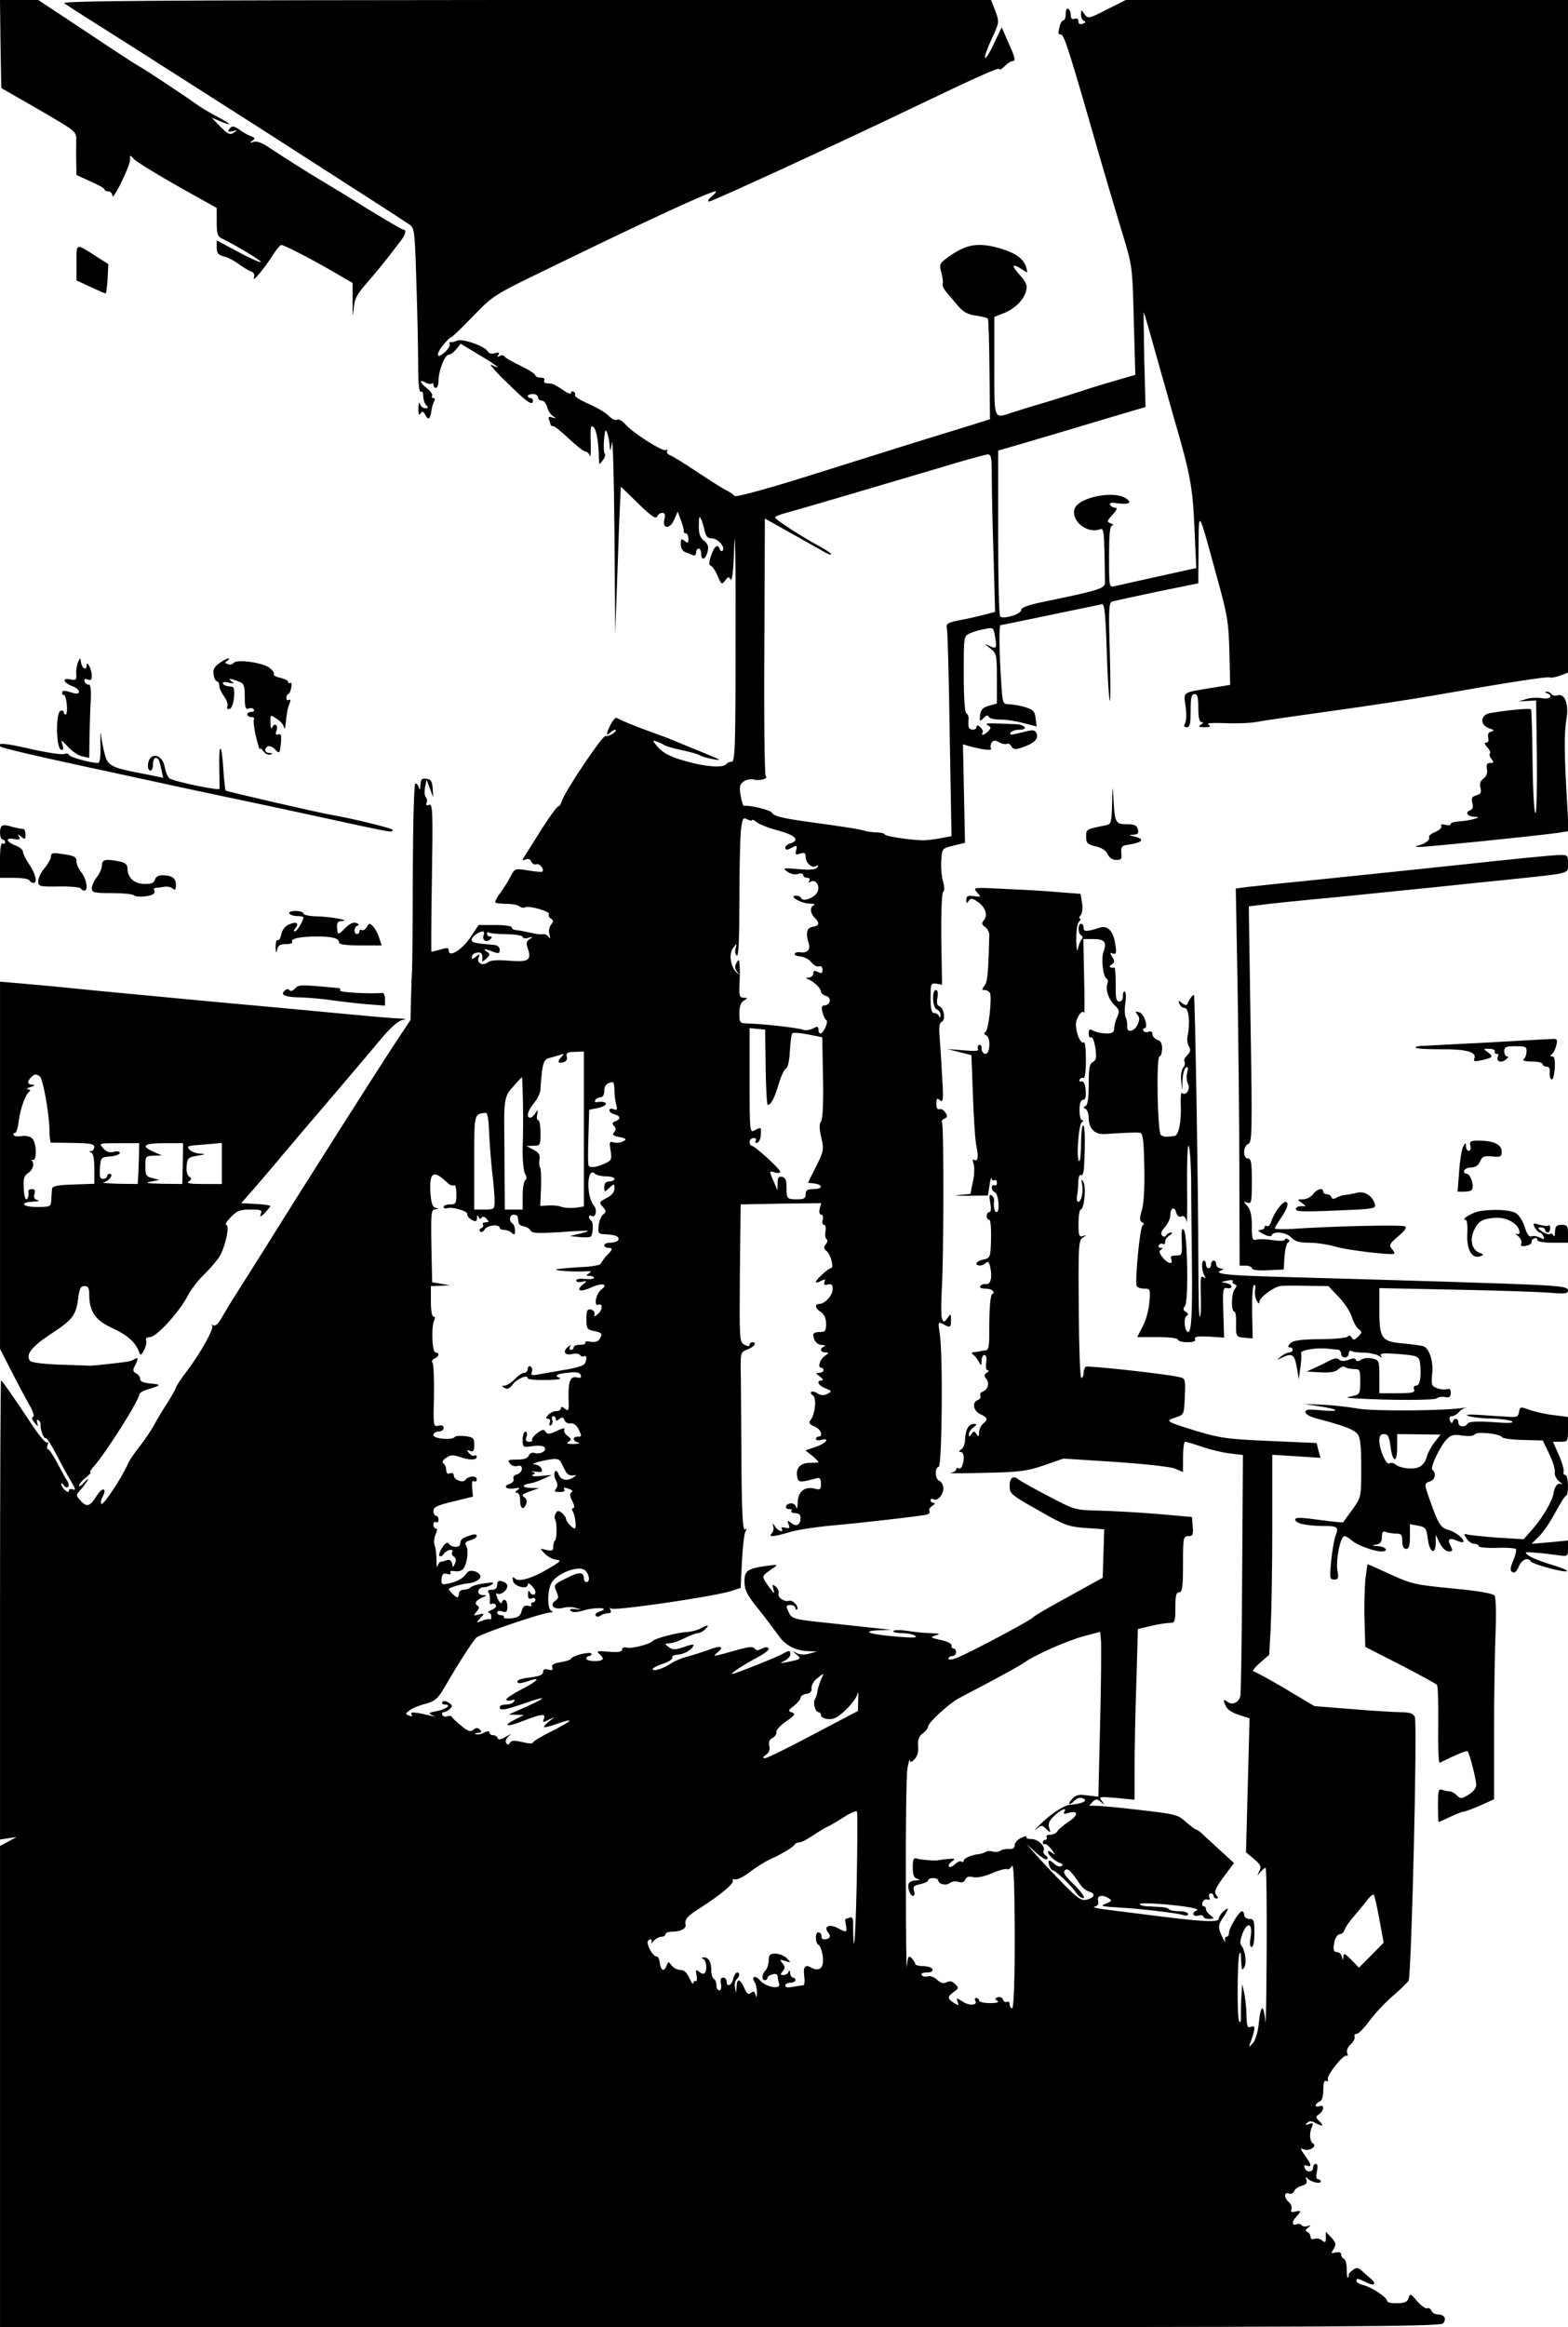 <?xml version="1.0" standalone="no"?>
<!DOCTYPE svg PUBLIC "-//W3C//DTD SVG 20010904//EN"
 "http://www.w3.org/TR/2001/REC-SVG-20010904/DTD/svg10.dtd">
<svg version="1.0" xmlns="http://www.w3.org/2000/svg"
 width="615pt" height="912pt" viewBox="0 0 615 912"
 preserveAspectRatio="xMidYMid meet">
<g transform="translate(0,912) scale(0.1,-0.1)"
fill="#000000" stroke="none">
<path d="M2 8948 l3 -173 148 -85 c146 -85 147 -85 146 -120 0 -19 -1 -58 0
-86 l1 -50 55 -25 c30 -13 55 -27 55 -31 0 -5 7 -8 15 -8 8 0 15 -8 16 -17 0
-24 69 115 69 141 0 20 0 20 18 0 11 -10 87 -57 170 -104 l152 -85 0 -55 c0
-47 3 -57 23 -66 63 -31 157 -89 150 -91 -5 -2 -46 17 -91 41 l-82 44 0 -28
c0 -22 6 -29 28 -35 15 -3 41 -17 57 -29 17 -12 38 -26 49 -29 12 -5 16 -13
12 -25 -8 -22 37 31 72 85 15 24 31 43 35 43 11 0 107 -49 201 -103 l79 -46 0
-78 c0 -51 1 -60 4 -27 3 44 11 58 56 110 29 33 63 75 77 93 14 18 35 46 47
61 23 28 30 50 15 50 -5 0 -71 39 -148 86 -76 48 -154 95 -173 106 -36 21
-149 92 -212 134 -22 15 -43 22 -55 18 -15 -5 -16 -4 -4 5 12 8 11 11 -5 17
-11 4 -32 15 -46 26 -23 15 -28 16 -38 4 -10 -12 -8 -14 11 -10 21 5 21 4 5
-6 -15 -10 -24 -6 -53 24 l-34 35 35 -15 c52 -21 42 -10 -17 21 -29 15 -64 36
-78 47 -33 24 -213 144 -226 149 -5 2 -96 61 -202 132 l-192 127 -75 0 -75 0
2 -172z"/>
<path d="M252 9107 c9 -7 134 -86 278 -177 143 -91 372 -237 508 -324 136 -88
315 -202 397 -255 83 -53 159 -103 171 -111 20 -14 21 -27 27 -225 4 -115 7
-261 7 -323 0 -73 4 -111 10 -107 6 3 10 -4 10 -17 0 -13 5 -29 12 -36 9 -9 8
-12 -4 -12 -9 0 -19 8 -21 18 -3 9 -5 1 -6 -18 0 -23 2 -30 8 -21 7 11 11 10
19 -5 12 -22 19 -18 24 16 2 14 7 31 11 38 5 7 3 12 -3 12 -6 0 -9 4 -5 9 3 5
-6 18 -20 29 -29 23 -33 37 -6 23 10 -6 21 -7 25 -4 3 3 6 1 6 -5 0 -7 5 -12
10 -12 6 0 10 14 10 30 0 38 25 100 40 100 7 0 20 10 29 21 l18 22 71 -43 c69
-41 97 -63 50 -40 -13 7 14 -25 60 -69 78 -77 102 -94 102 -71 0 6 -4 10 -10
10 -5 0 -10 4 -10 8 0 4 9 8 20 8 11 0 20 -6 20 -13 0 -7 7 -13 15 -13 8 0 17
-11 21 -25 3 -14 14 -30 23 -36 14 -9 14 -10 -3 -5 -14 5 -17 2 -12 -10 3 -8
6 -18 6 -20 0 -2 4 -4 10 -4 5 0 33 -22 62 -50 29 -27 58 -50 65 -50 6 0 14
-8 17 -17 2 -10 4 14 3 54 -2 60 0 70 11 59 12 -12 20 -59 21 -125 1 -24 1
-24 15 -5 8 10 12 22 8 26 -4 4 -5 29 -3 55 3 36 6 43 12 28 4 -11 9 -33 10
-50 2 -27 3 -26 9 10 4 22 8 -138 10 -355 l3 -395 8 225 c4 124 9 254 11 289
l3 64 68 -66 c49 -48 69 -62 74 -52 3 8 12 15 20 15 11 0 13 -7 9 -24 -10 -39
21 -42 38 -3 l14 32 13 -35 c7 -19 12 -38 11 -42 -1 -5 2 -8 8 -8 5 0 10 -10
10 -21 0 -18 -2 -19 -15 -9 -13 11 -15 9 -15 -13 0 -14 7 -27 18 -31 9 -3 23
-9 30 -12 7 -3 12 1 12 10 0 9 5 16 10 16 6 0 10 -9 10 -20 0 -29 17 -24 25 7
5 21 2 32 -14 44 -16 13 -21 28 -20 61 0 33 2 38 9 23 5 -11 11 -32 14 -47 5
-21 12 -28 29 -28 23 0 54 -37 41 -48 -4 -4 -9 -1 -11 6 -8 22 -21 13 -34 -25
-9 -28 -9 -38 0 -41 6 -2 18 -20 26 -40 14 -33 16 -34 29 -17 11 15 14 16 22
4 6 -9 11 41 14 136 3 83 6 -75 5 -350 0 -438 -2 -500 -15 -500 -8 0 -18 -4
-22 -10 -11 -15 -84 -10 -158 12 -66 18 -94 34 -119 66 -12 16 -12 17 5 11 10
-4 24 -10 29 -14 6 -4 37 -13 70 -20 33 -7 65 -16 70 -20 11 -8 81 -23 74 -16
-2 2 -40 18 -84 36 -44 18 -89 36 -100 41 -11 5 -47 18 -80 30 -54 19 -118 45
-137 56 -4 2 -14 -10 -23 -26 -18 -36 -19 -49 -3 -33 7 7 16 12 22 12 5 0 1
-6 -9 -14 -11 -8 -24 -12 -30 -10 -11 4 -164 -223 -172 -257 -3 -10 -9 -19
-13 -19 -5 0 -32 -37 -61 -82 -29 -46 -59 -94 -68 -108 -15 -22 -15 -24 1 -18
10 4 19 1 22 -9 4 -8 13 -13 20 -10 12 5 32 -20 23 -29 -2 -2 -27 0 -56 5 -51
8 -52 8 -68 -23 -8 -17 -27 -46 -40 -64 -14 -18 -23 -36 -20 -39 3 -3 23 -5
44 -5 21 0 43 -4 50 -10 7 -5 17 -7 22 -4 14 9 101 -16 94 -27 -3 -5 0 -13 8
-17 10 -7 10 -11 0 -24 -7 -9 -10 -25 -6 -38 4 -16 3 -19 -3 -10 -5 8 -15 12
-23 11 -8 -2 -30 1 -49 6 -19 4 -44 9 -55 10 -11 1 -19 6 -18 11 1 5 -28 9
-64 9 l-66 0 -33 -50 c-34 -49 -84 -79 -84 -50 0 11 -7 12 -32 4 -18 -5 -34
-9 -36 -9 -1 0 -1 131 2 291 4 260 3 290 -11 285 -10 -4 -13 -2 -10 8 3 7 2
17 -3 22 -5 5 -6 22 -3 39 l6 30 13 -35 13 -35 -2 35 c-2 28 -7 36 -24 38 -19
3 -23 -2 -24 -25 -1 -17 -3 -21 -6 -10 -2 9 -9 17 -14 17 -5 0 -9 -143 -10
-352 0 -194 -2 -364 -3 -378 -1 -14 -3 -64 -4 -111 l-2 -86 -59 -89 c-82 -125
-353 -551 -522 -822 -35 -56 -81 -128 -101 -160 -20 -31 -46 -74 -58 -95 -13
-24 -25 -35 -33 -31 -7 4 -9 4 -5 -1 9 -9 -43 -104 -99 -178 -24 -31 -43 -61
-43 -65 0 -4 -15 -30 -32 -57 -18 -28 -42 -67 -53 -88 -11 -21 -37 -59 -57
-85 -21 -26 -43 -58 -48 -72 -22 -50 -94 -159 -102 -154 -4 3 -3 14 3 25 20
38 2 44 -22 7 -27 -43 -39 -46 -64 -18 -18 20 -18 21 2 43 11 12 23 29 27 37
4 8 -2 4 -13 -9 -12 -13 -21 -19 -21 -13 0 6 12 20 26 31 15 12 23 21 19 21
-5 0 1 10 12 22 50 57 179 261 179 283 0 6 14 14 30 19 56 17 59 20 17 24 -29
2 -43 8 -43 17 0 8 -7 18 -16 23 -13 7 -14 13 -5 30 14 27 14 35 -1 26 -7 -5
-19 -9 -28 -10 -29 -5 -135 -16 -145 -16 -5 0 -58 2 -117 4 -63 2 -112 8 -119
14 -21 22 3 55 74 102 92 60 104 76 113 140 5 42 10 52 25 52 15 0 19 -7 19
-36 0 -63 25 -99 89 -128 58 -26 92 -56 105 -91 7 -19 8 -19 21 4 7 14 11 31
8 38 -3 8 3 13 15 13 25 0 115 98 147 160 13 25 42 63 65 85 23 22 50 54 61
71 23 38 41 124 26 124 -6 0 2 14 18 30 24 25 36 30 77 30 41 0 47 -2 41 -17
-5 -14 -1 -13 16 4 11 12 21 24 21 27 0 3 -26 6 -57 8 l-57 3 45 51 c24 28 76
88 114 134 39 46 126 149 195 229 69 81 154 181 189 223 43 52 73 78 90 81 18
3 13 4 -14 6 -22 0 -109 8 -195 16 -85 8 -328 31 -540 50 -212 20 -448 42
-525 50 -77 8 -177 17 -223 21 l-82 7 0 -719 0 -720 43 -84 c24 -47 55 -106
70 -132 16 -27 23 -48 17 -50 -7 -2 -5 -11 5 -23 15 -17 16 -18 11 -2 -3 11
-2 16 4 12 6 -4 10 -12 9 -18 -2 -19 13 -57 20 -53 4 3 22 -26 41 -62 19 -37
45 -85 58 -106 18 -30 20 -37 8 -33 -9 4 -16 1 -16 -5 0 -7 -5 -6 -15 2 -8 7
-15 18 -15 24 0 6 4 4 10 -4 5 -8 12 -11 17 -7 4 4 2 16 -4 25 -7 9 -24 41
-39 70 -15 28 -31 52 -35 52 -5 0 -6 8 -2 18 3 9 2 14 -2 9 -5 -4 -29 24 -54
61 -79 119 -123 182 -127 182 -2 0 -4 -405 -4 -900 l0 -899 32 5 33 5 -33 -18
-32 -17 0 -943 0 -943 2824 0 c2439 0 2826 2 2836 15 15 18 5 35 -21 35 -11 0
-22 7 -25 15 -4 8 -11 12 -16 9 -5 -3 -23 9 -39 27 -26 31 -29 32 -34 14 -5
-16 -15 -21 -46 -21 -22 -1 -39 3 -39 10 -1 14 -62 54 -96 62 -13 3 -24 10
-24 15 0 12 6 11 40 -6 32 -16 41 -5 14 17 -8 7 -23 20 -33 29 -15 13 -21 14
-35 3 -10 -7 -17 -15 -16 -19 1 -4 -1 -9 -3 -11 -3 -3 -5 12 -5 33 0 20 -5 39
-11 41 -6 2 -11 10 -11 17 0 8 -7 11 -21 8 -19 -5 -20 -4 -8 14 10 17 9 24 -9
44 l-22 23 0 -23 c0 -20 -2 -21 -15 -11 -8 7 -22 10 -30 6 -9 -3 -15 0 -15 8
0 8 -6 17 -12 19 -10 4 -9 8 2 17 13 10 13 11 -2 6 -10 -3 -20 -1 -23 4 -3 5
-12 7 -20 3 -19 -7 -19 11 0 31 20 20 19 25 -5 19 -15 -4 -19 -1 -15 9 3 8 -1
21 -10 28 -19 16 -20 41 0 34 8 -4 17 1 21 9 3 8 16 18 29 21 17 4 23 11 19
24 -4 10 -3 13 3 6 11 -14 53 -25 53 -13 0 5 -5 9 -11 9 -7 0 -8 11 -4 30 4
19 3 30 -4 30 -6 0 -11 -7 -11 -15 0 -19 -26 -20 -33 -1 -4 10 -1 13 9 9 20
-7 18 4 -8 40 -19 27 -20 30 -4 24 22 -9 53 12 36 23 -13 8 -16 38 -5 64 7 16
5 18 -11 12 -14 -5 -16 -4 -8 4 9 9 17 9 32 1 30 -16 36 -14 17 6 -16 15 -16
18 -1 28 20 15 21 39 1 31 -8 -3 -15 -1 -15 3 0 5 7 11 15 15 10 3 15 19 15
46 0 27 4 39 11 35 6 -4 9 -1 7 7 -4 17 62 99 74 92 4 -3 5 2 2 11 -4 9 2 23
13 33 11 9 18 23 16 30 -3 6 1 12 9 12 7 0 30 24 51 53 21 28 62 72 92 97 29
25 56 51 60 59 11 27 35 1013 24 1033 -7 13 -21 18 -52 18 -23 0 -109 5 -192
12 l-150 12 -114 68 c-63 37 -119 68 -125 68 -6 1 5 15 25 33 l37 32 6 110 c3
61 6 237 6 392 l0 282 95 -6 94 -6 -8 29 -7 29 -184 8 c-164 7 -193 11 -284
38 -126 39 -127 40 -86 54 34 11 34 11 37 82 3 71 2 72 -25 77 -59 13 -355 45
-363 40 -5 -3 -9 -14 -9 -25 0 -10 -4 -19 -9 -19 -5 0 -9 121 -10 269 -2 250
-1 270 16 281 16 10 16 11 0 6 -15 -5 -17 2 -17 49 0 30 4 55 9 55 13 0 22 90
10 108 -8 14 -9 12 -5 -8 6 -30 -3 -70 -15 -70 -5 0 -7 10 -5 23 3 12 5 37 5
55 1 19 5 31 11 27 6 -4 11 11 12 37 5 102 3 158 -4 158 -4 0 -8 -31 -8 -70 0
-38 -3 -70 -7 -70 -13 0 -3 144 10 152 7 5 8 8 1 8 -6 0 -10 18 -10 40 0 27 5
40 14 40 9 0 12 11 10 38 -2 24 -8 36 -16 34 -8 -1 -11 2 -7 8 3 6 10 8 15 5
5 -3 9 29 9 70 0 46 -3 73 -9 70 -12 -7 -30 36 -30 71 0 26 26 62 32 44 2 -6
2 57 0 140 l-3 150 39 0 c44 0 54 -12 40 -50 -10 -26 -2 -97 12 -105 5 -3 7
-12 3 -20 -8 -23 5 -62 29 -85 18 -17 20 -23 10 -45 -7 -14 -12 -35 -12 -45 0
-16 -7 -20 -31 -20 -17 0 -39 5 -50 10 -16 9 -19 7 -19 -10 0 -12 4 -19 9 -15
6 3 13 -16 17 -41 5 -38 4 -48 -10 -56 -13 -7 -16 -25 -16 -88 0 -53 -4 -80
-12 -84 -10 -5 -10 -7 0 -12 6 -3 12 -18 12 -33 0 -45 24 -69 67 -65 60 4 117
7 133 5 12 -1 16 -24 18 -131 2 -82 -2 -146 -9 -171 -10 -33 -10 -42 0 -49 9
-5 9 -9 3 -11 -11 -4 -31 -216 -24 -238 2 -6 15 -11 29 -11 25 0 25 -2 21 -53
-2 -30 -14 -73 -26 -95 l-22 -42 80 0 c47 0 80 -4 80 -10 0 -5 16 -10 36 -10
25 0 35 4 31 13 -3 9 10 11 55 9 l59 -4 -3 100 c-3 90 -1 98 15 94 9 -2 17 0
17 6 0 6 -10 12 -22 14 -21 3 -21 4 4 9 15 4 25 3 23 -2 -3 -4 1 -9 7 -12 10
-3 10 -7 1 -19 -14 -16 -15 -88 -2 -88 5 0 8 -20 7 -45 -1 -53 0 -55 37 -58
l28 -2 -2 102 c-1 55 2 104 7 107 5 3 7 -5 5 -18 -3 -14 0 -32 6 -43 8 -14 10
-14 11 -3 0 15 56 57 81 60 8 2 53 2 102 1 l87 -1 39 -41 c22 -22 45 -57 52
-77 6 -20 18 -43 27 -50 15 -11 15 -14 -1 -30 -15 -14 -19 -15 -26 -3 -5 8
-11 9 -15 3 -3 -5 -51 -10 -108 -10 -78 -1 -105 -5 -117 -16 -10 -11 -11 -16
-3 -16 7 0 12 -4 12 -10 0 -5 -6 -10 -13 -10 -7 0 -22 -7 -33 -16 -18 -15 -18
-15 3 -5 40 20 50 14 59 -36 l8 -48 6 45 c4 25 5 50 3 56 -5 13 55 23 102 19
17 -2 36 -4 43 -4 6 -1 12 -8 12 -16 0 -8 7 -15 15 -15 8 0 15 7 15 16 0 8 4
13 9 10 5 -4 29 -7 53 -7 23 -1 49 -7 57 -13 11 -8 13 -8 7 1 -5 10 10 11 66
7 79 -6 85 -9 88 -39 5 -51 -1 -85 -15 -85 -9 0 -12 -6 -9 -15 5 -12 -6 -15
-65 -15 l-71 0 0 65 c0 62 -1 65 -27 71 -14 4 -34 2 -44 -4 -12 -8 -19 -8 -21
-1 -2 7 -12 7 -29 0 -18 -6 -30 -6 -37 1 -7 7 -19 6 -39 -5 -15 -8 -41 -21
-58 -28 l-30 -14 54 -3 c38 -2 58 1 70 12 10 9 21 13 25 9 4 -4 19 -7 34 -8
26 0 27 -2 27 -50 0 -47 -2 -50 -30 -56 -29 -6 -28 -7 10 -9 133 -8 310 -8
320 0 6 5 21 8 33 5 17 -3 22 1 22 17 0 14 -5 18 -15 14 -8 -3 -26 -1 -39 4
-21 8 -23 13 -19 54 6 51 -11 103 -36 111 -9 2 -43 7 -75 10 -87 7 -96 19 -96
127 l0 90 298 -6 c163 -3 330 -9 370 -12 60 -5 72 -4 72 9 0 12 -21 16 -112
21 -112 6 -547 19 -1015 32 -219 6 -269 12 -230 27 7 3 5 6 -5 6 -10 1 -18 8
-18 16 0 8 -4 15 -10 15 -5 0 -10 -7 -10 -15 0 -8 -4 -15 -10 -15 -5 0 -10 7
-10 15 0 8 -4 15 -8 15 -11 0 -9 -41 2 -59 6 -10 6 -12 -2 -7 -14 8 -14 6 -12
-89 1 -38 -1 -68 -4 -65 -4 5 -5 39 -6 215 0 265 -13 1041 -17 1045 -4 4 -19
-16 -26 -35 -2 -6 -11 -4 -21 4 -14 12 -16 12 -10 -3 3 -9 12 -16 20 -16 17 0
23 -60 11 -115 -2 -11 1 -27 6 -36 8 -13 6 -21 -6 -34 -10 -9 -15 -21 -11 -26
3 -6 1 -16 -6 -24 -6 -7 -10 -31 -7 -52 l4 -38 1 42 c1 23 7 45 13 49 9 5 10
-1 5 -20 -3 -14 -2 -35 4 -45 10 -20 -10 -48 -24 -34 -4 4 -6 -17 -5 -47 3
-65 -8 -119 -24 -122 -35 -4 -43 -4 -54 4 -13 11 -19 308 -5 308 5 0 9 13 10
30 0 20 -5 31 -19 35 -10 4 -19 13 -19 22 0 9 -6 13 -15 10 -8 -4 -17 -2 -20
3 -4 6 -2 10 3 10 18 0 0 58 -20 63 -16 5 -17 3 -7 -9 9 -11 9 -21 1 -39 -13
-29 -44 -34 -41 -7 1 9 -1 25 -6 35 -4 10 -5 35 -1 57 3 21 2 41 -2 44 -5 3
-8 -5 -8 -17 1 -13 -5 -22 -14 -22 -12 0 -15 14 -14 67 0 37 -2 67 -5 66 -19
-2 -24 4 -11 12 12 8 13 13 3 29 -11 17 -10 19 2 14 13 -4 15 2 9 38 -7 49
-29 73 -59 64 -54 -17 -65 -17 -65 -1 0 9 -4 16 -10 16 -13 0 -13 -37 0 -45 7
-4 8 -11 1 -18 -5 -7 -11 -23 -14 -37 -2 -14 -5 2 -6 36 0 35 4 65 11 72 7 7
8 12 4 12 -5 0 -4 6 2 13 7 7 9 29 6 49 l-6 35 -77 6 c-42 4 -137 10 -211 13
-134 7 -135 7 -118 -13 17 -19 17 -19 -12 -15 -24 3 -30 1 -30 -14 0 -15 2
-16 9 -5 8 12 13 12 34 -2 31 -20 43 -53 26 -73 -10 -12 -9 -17 5 -27 9 -7 17
-21 16 -32 -4 -154 -7 -184 -19 -198 -11 -15 -11 -17 2 -17 8 0 17 -6 20 -12
8 -23 -6 -143 -17 -151 -8 -6 -7 -10 2 -14 18 -7 16 -73 -3 -73 -8 0 -15 9
-15 21 0 11 -5 17 -10 14 -6 -4 -7 -11 -4 -17 4 -7 -14 -8 -57 -4 l-64 5 48
-12 47 -12 6 -160 c3 -88 9 -178 14 -199 9 -42 5 -60 -11 -51 -5 4 -5 -3 -1
-15 5 -12 4 -44 -2 -70 l-10 -49 -45 -4 c-25 -2 -10 -3 34 -3 l80 1 6 40 c3
22 7 34 8 27 0 -7 6 -10 11 -7 5 3 10 -1 10 -10 0 -9 -4 -13 -10 -10 -5 3 -10
0 -10 -9 0 -8 5 -16 12 -18 14 -5 21 -78 7 -78 -9 0 -13 21 -10 47 1 6 -4 15
-10 19 -9 5 -10 -3 -5 -30 4 -23 3 -36 -4 -36 -5 0 -10 -7 -10 -15 0 -8 4 -15
10 -15 5 0 8 -32 7 -75 -2 -72 -3 -75 -29 -81 -16 -3 -28 -10 -28 -15 0 -12
24 -11 37 2 7 7 12 4 16 -13 10 -42 3 -73 -15 -70 -9 1 -19 -2 -23 -8 -4 -6 4
-10 19 -10 14 0 28 -4 31 -10 3 -6 2 -10 -2 -10 -9 0 -14 -64 -13 -167 0 -36
-4 -53 -12 -55 -7 0 -17 -2 -23 -3 -5 -2 -17 -3 -25 -4 -10 -1 -11 -4 -4 -9 6
-4 16 -16 22 -27 11 -19 11 -19 12 3 0 12 5 22 11 22 7 0 10 -12 7 -30 -3 -17
0 -30 6 -30 6 0 5 -4 -3 -9 -12 -8 -12 -13 -3 -24 14 -17 7 -43 -14 -51 -9 -3
-12 -10 -9 -16 3 -6 -1 -13 -9 -16 -25 -9 -19 -43 9 -56 29 -13 31 -21 10 -38
-8 -7 -15 -22 -15 -34 0 -17 -2 -18 -10 -6 -9 13 -11 13 -20 0 -8 -12 -10 -12
-10 -1 0 8 8 20 18 27 15 12 15 13 1 14 -20 0 -33 -24 -34 -63 0 -15 -7 -32
-15 -37 -10 -7 -11 -10 -2 -10 13 0 16 -28 6 -54 -3 -9 -10 -13 -15 -10 -5 3
-9 1 -9 -5 0 -5 -10 -11 -22 -13 -13 -2 47 -2 132 0 136 3 165 6 233 29 l78
27 202 -13 c117 -8 216 -19 235 -26 l32 -14 0 60 c0 32 4 59 8 59 5 0 35 -9
67 -20 33 -11 82 -23 110 -26 l50 -6 -3 -462 c-1 -253 -5 -471 -7 -482 -6 -27
-33 -38 -51 -23 -17 14 -18 5 -4 -21 6 -11 29 -25 51 -31 l40 -13 -7 -262 -7
-263 31 -26 c27 -23 30 -30 21 -48 -9 -20 -9 -20 4 -4 8 9 17 17 21 17 3 0 5
-147 4 -327 -1 -181 -3 -304 -5 -275 -2 28 -8 52 -12 52 -5 0 -11 -27 -14 -61
-4 -36 -14 -67 -24 -77 -16 -16 -16 -16 -9 3 5 11 11 31 14 44 4 19 2 23 -12
18 -13 -5 -16 1 -17 41 0 26 -4 65 -8 87 l-9 40 -3 -50 c-2 -27 -2 -63 -2 -79
1 -19 -2 -25 -7 -16 -9 14 -7 256 2 265 3 4 6 0 5 -7 0 -7 1 -24 2 -38 1 -20
3 -22 11 -10 11 16 4 68 -12 87 -6 7 -3 24 6 48 20 47 40 37 31 -16 -4 -25 -3
-39 4 -39 7 0 11 22 11 55 0 48 -2 55 -20 55 -11 0 -20 7 -20 15 0 8 -4 15 -9
15 -11 0 -51 -66 -51 -86 0 -8 -4 -14 -10 -14 -5 0 -7 -8 -5 -17 3 -10 -1 -4
-9 12 -20 40 -20 52 5 86 11 16 17 29 14 29 -10 0 -35 -28 -35 -39 0 -17 -70
-12 -310 19 -41 5 -102 13 -135 17 -33 4 -52 9 -42 11 13 3 17 10 14 23 -6 21
17 26 43 9 12 -7 10 -11 -10 -19 -28 -11 -24 -12 60 -17 79 -5 215 -21 238
-28 13 -5 22 -3 22 3 0 6 -15 11 -33 11 -19 0 -37 3 -41 7 -8 8 -14 9 -78 12
-21 0 -38 5 -38 9 0 4 39 4 88 0 98 -8 153 -19 135 -25 -21 -8 -14 -26 7 -20
11 3 20 1 20 -4 0 -5 10 -9 23 -9 20 1 21 2 5 14 -10 7 -18 18 -18 25 0 6 -4
11 -10 11 -5 0 -7 7 -3 16 3 8 12 13 19 10 8 -3 11 0 7 10 -3 7 0 14 6 14 6 0
11 -4 11 -10 0 -5 5 -10 11 -10 8 0 8 4 -1 14 -9 12 -4 25 29 70 l41 55 -47
43 c-26 24 -58 53 -71 65 -12 13 -26 23 -30 23 -4 0 -22 14 -41 30 -31 29 -40
31 -199 49 -92 11 -171 17 -177 14 -5 -3 -2 2 7 12 15 16 19 17 35 4 16 -13
17 -12 4 4 -13 16 -10 17 58 11 l71 -7 0 125 c0 69 3 219 7 334 l6 210 51 12
c29 7 62 12 74 12 20 0 22 5 22 60 0 47 3 60 15 60 12 0 15 19 15 110 0 104 1
110 21 110 17 0 20 5 17 38 l-3 37 -135 12 c-74 6 -178 12 -230 13 -94 2 -96
3 -200 58 -58 30 -109 59 -114 63 -21 19 -36 9 -36 -24 0 -31 5 -35 113 -96
103 -59 118 -64 185 -69 l73 -5 -3 -95 -3 -95 -134 -74 c-74 -40 -137 -77
-140 -82 -7 -10 -236 -132 -293 -156 -22 -9 -38 -11 -38 -5 0 5 7 10 15 10 8
0 15 7 15 15 0 8 -5 15 -10 15 -6 0 -9 5 -8 12 2 6 -17 16 -42 21 -41 9 -43
11 -20 18 20 6 17 7 -20 9 -25 0 -67 5 -93 9 -26 4 -50 4 -53 -1 -3 -4 12 -8
33 -8 21 0 45 -5 53 -11 11 -7 -10 -8 -70 -3 -106 8 -147 22 -75 25 l50 2 -65
7 c-36 4 -114 12 -175 19 -144 15 -150 16 -163 46 -10 22 -9 25 8 25 11 0 20
-5 20 -12 0 -6 3 -8 6 -5 10 9 -17 38 -30 34 -18 -7 -48 13 -42 28 2 7 -2 19
-11 27 -14 11 -15 10 -9 -12 6 -19 1 -15 -20 14 -29 42 -30 37 23 74 15 10 11
11 -27 6 -79 -11 -90 -19 -90 -62 0 -32 9 -51 51 -103 28 -35 64 -83 80 -105
29 -43 68 -63 123 -65 l31 -1 -29 -8 c-18 -6 -37 -5 -50 1 -20 10 -20 10 -2
-5 21 -17 17 -19 -39 -30 -28 -5 -28 -5 -7 6 12 6 22 17 22 25 0 16 -5 16 -28
3 -21 -13 -190 -80 -200 -80 -11 0 48 38 101 66 26 14 45 29 42 34 -4 6 -14 6
-27 -1 -15 -8 -22 -8 -28 0 -5 9 -21 8 -61 -3 -107 -30 -107 -30 -85 -12 29
23 14 29 -30 12 -22 -8 -59 -20 -84 -27 -25 -6 -56 -19 -70 -29 -28 -19 -70
-32 -70 -21 0 4 18 14 40 21 23 7 39 18 37 24 -3 6 8 11 24 12 24 1 59 23 59
38 0 3 -18 -1 -39 -9 -33 -11 -42 -11 -58 0 -17 14 -17 14 2 15 12 0 38 9 60
20 22 11 45 20 53 20 7 0 20 7 28 15 19 18 11 19 -19 3 -12 -7 -38 -13 -57
-14 -38 -3 -122 -25 -130 -35 -10 -12 -82 -31 -101 -26 -11 3 -19 0 -19 -7 0
-10 -15 -12 -52 -9 -47 4 -51 3 -36 -10 10 -8 15 -17 11 -20 -10 -11 -63 -8
-63 3 0 6 5 10 10 10 6 0 10 4 10 9 0 5 -17 4 -40 -1 -22 -6 -40 -14 -40 -18
0 -4 -18 -10 -40 -14 -28 -4 -38 -10 -34 -20 4 -11 0 -13 -15 -9 -14 4 -21 1
-21 -10 0 -10 -14 -16 -45 -20 -45 -5 -63 -12 -53 -22 2 -3 19 0 37 6 56 20
44 3 -23 -31 -36 -19 -63 -37 -60 -41 2 -5 12 -5 21 -2 11 4 14 3 9 -5 -4 -7
-18 -12 -32 -12 -13 0 -24 -4 -24 -10 0 -15 18 -12 95 14 105 37 92 23 -28
-29 l-32 -14 30 -1 30 -1 -32 -16 c-56 -28 -36 -33 29 -7 73 28 90 30 81 8 -5
-14 -3 -15 18 -4 l24 11 -25 -20 c-30 -25 -20 -26 39 -5 67 23 58 12 -24 -30
-41 -20 -75 -41 -75 -45 0 -5 -18 -4 -41 2 -31 7 -43 7 -49 -3 -6 -9 -9 -9
-15 0 -4 6 1 18 11 27 13 10 9 9 -10 -2 -21 -13 -31 -14 -34 -7 -2 7 -10 12
-18 12 -8 0 -14 5 -14 10 0 7 -7 7 -21 0 -11 -6 -25 -9 -32 -6 -7 2 -3 5 8 5
14 1 16 4 7 13 -8 8 -15 8 -25 -1 -12 -9 -22 -6 -48 16 -19 15 -35 31 -37 35
-2 4 -9 5 -17 2 -7 -3 -16 -1 -20 5 -3 6 -1 11 5 11 6 0 17 6 25 13 11 11 10
15 -6 25 -11 7 -20 8 -24 2 -3 -6 1 -10 10 -10 29 0 5 -19 -33 -26 -31 -6 -34
-8 -17 -16 16 -7 15 -7 -5 -2 -62 15 -83 17 -76 5 5 -7 1 -9 -10 -4 -15 6 -15
7 2 20 10 8 39 20 63 26 37 10 48 20 73 62 58 100 110 180 126 197 16 15 256
97 291 99 10 0 11 2 4 6 -16 6 -17 73 -2 106 18 40 111 76 135 52 16 -16 19
-45 4 -45 -5 0 -10 6 -10 14 0 27 -19 27 -69 1 -49 -24 -50 -26 -39 -51 10
-22 10 -28 -5 -38 -24 -18 -2 -36 32 -27 14 4 37 4 51 -1 24 -7 24 -7 -3 -4
-19 2 -25 0 -18 -7 7 -7 24 -6 54 3 48 13 103 9 60 -5 -13 -4 -20 -11 -17 -16
3 -5 11 -6 17 -2 12 8 17 9 38 12 5 0 7 6 3 13 -4 7 -3 8 4 4 16 -9 393 46
467 68 l40 13 5 104 c3 57 9 110 14 118 6 10 6 12 -2 7 -9 -5 -13 67 -14 286
-1 161 -2 319 -3 352 0 55 2 59 28 68 26 10 38 28 17 28 -5 0 -10 -5 -10 -10
0 -7 -7 -7 -20 0 -20 11 -20 19 -18 281 l3 269 158 3 158 2 -6 -22 c-3 -14 -1
-23 6 -23 6 0 9 -9 6 -20 -3 -11 -1 -20 5 -20 6 0 8 -11 6 -25 -3 -14 -1 -28
4 -31 5 -3 4 -12 -3 -20 -9 -12 -9 -17 3 -27 17 -13 30 -67 17 -67 -10 0 -59
-45 -59 -54 0 -4 9 -2 20 4 16 8 18 8 14 -4 -4 -10 0 -13 13 -10 14 4 19 0 19
-18 0 -24 -30 -58 -53 -58 -19 0 -16 -18 7 -32 13 -9 20 -24 20 -45 0 -29 -3
-33 -25 -33 -14 0 -25 -4 -25 -9 0 -24 14 -41 34 -42 11 0 15 -3 9 -6 -19 -7
-16 -23 4 -23 15 0 15 -2 -2 -14 -20 -14 -29 -46 -14 -46 5 0 9 -4 9 -10 0 -5
-8 -10 -17 -10 -15 0 -14 -2 3 -15 11 -8 14 -15 7 -15 -23 0 -14 -20 15 -31
25 -10 26 -11 8 -21 -14 -8 -25 -7 -39 1 -10 7 -22 10 -25 6 -4 -3 0 -10 7
-14 15 -10 8 -76 -11 -98 -7 -9 -3 -15 16 -23 25 -9 37 -40 16 -40 -5 0 -10
-4 -10 -9 0 -5 9 -7 20 -4 38 10 20 -14 -20 -27 l-41 -14 28 -22 c15 -13 26
-24 23 -25 -3 0 -20 -2 -39 -2 -36 -2 -52 -25 -43 -59 4 -18 14 -18 75 -1 13
3 17 -2 17 -22 0 -22 -3 -25 -24 -19 -40 10 -66 -11 -67 -54 -1 -20 -3 -29 -6
-19 -3 11 -12 17 -24 15 -21 -3 -22 -24 -2 -22 7 1 10 -2 7 -7 -3 -5 4 -9 15
-9 14 0 21 -6 21 -19 0 -27 -17 -36 -37 -19 -15 11 -16 11 -10 -6 6 -15 4 -17
-13 -13 -11 3 -18 1 -14 -4 10 -17 -15 -9 -26 9 -9 14 -11 14 -7 1 3 -9 0 -22
-6 -28 -16 -16 7 -14 68 4 27 9 95 19 150 25 140 12 377 40 393 45 7 3 11 9 7
14 -3 6 3 14 12 20 10 6 12 11 6 11 -7 0 -13 5 -13 11 0 5 5 7 10 4 16 -10 40
15 40 42 0 13 -7 26 -15 29 -18 7 -20 51 -3 56 13 5 17 438 4 521 -7 46 -7 48
13 38 28 -16 31 -14 31 16 0 26 -1 26 -14 7 -13 -17 -15 -17 -21 -2 -4 9 -4
60 -1 115 8 131 8 642 1 654 -4 5 1 12 9 15 12 5 13 10 4 24 -6 10 -17 16 -24
13 -7 -2 -12 6 -11 22 0 21 2 23 14 13 13 -10 14 3 8 98 -3 60 -8 131 -10 157
-3 34 0 49 9 53 16 6 9 54 -10 61 -9 3 -11 15 -7 34 3 18 1 29 -6 29 -17 0
-14 -70 4 -76 8 -4 15 -14 14 -23 0 -10 -2 -11 -6 -3 -2 6 -11 12 -19 12 -10
0 -14 15 -14 59 0 56 1 59 23 56 l22 -4 -3 179 c-1 101 2 181 7 184 6 4 6 20
0 41 -6 20 -9 57 -7 83 3 47 3 47 48 58 l45 11 -4 193 -4 193 24 -7 c50 -14
92 -19 86 -10 -3 6 -2 16 2 23 7 10 13 11 30 2 12 -7 26 -9 31 -6 5 3 13 -2
17 -10 8 -13 15 -13 43 -4 45 15 64 33 56 54 -4 12 -13 15 -31 11 -14 -3 -37
-9 -51 -12 -19 -5 -25 -4 -20 5 4 6 18 11 32 11 39 0 27 20 -13 22 -21 1 -58
2 -81 3 -31 1 -39 -1 -28 -7 14 -8 14 -11 2 -24 -16 -15 -30 -19 -22 -5 3 5
-1 14 -9 21 -10 9 -15 9 -15 1 0 -15 -30 -14 -31 2 -1 6 -1 19 0 29 1 9 -3 19
-9 23 -6 4 -10 62 -10 154 0 146 0 148 24 159 13 6 40 14 59 17 33 7 34 6 40
-31 8 -46 5 -49 -25 -34 -19 9 -18 7 5 -10 26 -21 27 -25 27 -119 l0 -98 -31
-9 c-25 -7 -32 -15 -35 -37 -2 -25 -1 -26 14 -11 10 11 17 13 20 5 2 -6 22
-11 45 -11 23 0 65 -6 92 -14 l51 -13 -4 32 c-3 28 -10 34 -42 44 -20 6 -49
11 -62 11 -25 0 -26 2 -31 88 -8 116 -9 222 -3 222 4 0 119 24 398 82 10 2 14
-35 19 -185 3 -103 9 -190 12 -193 3 -4 3 81 0 188 -5 162 -4 196 8 200 8 3
87 20 177 39 l162 33 1 136 c1 157 -3 163 73 -115 40 -144 45 -173 48 -290 l3
-129 -80 -13 c-109 -18 -103 -14 -95 -70 4 -26 4 -56 -1 -65 -7 -14 -6 -18 6
-18 12 0 15 13 15 65 0 51 3 65 15 65 12 0 15 -13 15 -55 0 -37 4 -55 13 -55
8 0 7 -4 -3 -10 -12 -7 -8 -10 15 -10 23 0 26 3 15 10 -10 6 12 8 65 6 44 -2
100 0 125 5 25 5 158 24 295 43 138 19 315 46 395 60 302 53 452 76 459 71 5
-2 22 1 39 7 l32 12 0 1318 0 1318 -867 0 -867 0 -74 -37 c-72 -37 -74 -37
-88 -19 -14 19 -14 19 -14 -1 0 -12 5 -23 12 -25 7 -3 6 -7 -5 -11 -12 -4 -17
-1 -17 9 0 10 -6 14 -15 10 -10 -3 -15 1 -15 14 0 10 -4 22 -10 25 -6 4 -10
-5 -10 -19 0 -14 -4 -26 -9 -26 -5 0 -11 -9 -14 -20 -8 -32 -8 -35 4 -35 11 0
28 -50 99 -295 72 -251 111 -381 147 -500 34 -112 35 -120 40 -327 l6 -212
-89 -26 c-49 -14 -100 -30 -114 -35 -14 -5 -72 -23 -130 -41 -58 -17 -124 -37
-148 -45 -76 -25 -72 -36 -72 180 l0 194 38 15 c44 18 78 52 87 88 5 21 0 33
-24 60 -35 38 -33 49 5 25 26 -18 26 -17 19 6 -10 34 -40 56 -104 75 -88 25
-135 16 -212 -42 -23 -17 -25 -23 -17 -53 5 -18 8 -38 5 -45 -2 -6 5 -20 15
-32 9 -11 30 -35 45 -53 21 -25 39 -35 71 -39 23 -3 44 -9 47 -12 2 -4 5 -94
6 -201 l2 -193 -89 -28 c-49 -15 -154 -47 -234 -72 -80 -25 -264 -83 -408
-128 -150 -47 -267 -78 -270 -73 -4 5 -18 15 -32 22 -14 6 -65 39 -115 72 -49
33 -98 63 -107 66 -10 4 -15 11 -11 17 3 5 1 7 -5 3 -12 -7 -127 65 -159 101
-12 14 -27 22 -33 18 -6 -4 -21 3 -32 15 -11 12 -47 33 -79 47 -32 14 -56 29
-54 34 3 4 1 10 -5 14 -5 3 -10 1 -10 -5 0 -6 -15 -1 -32 12 -18 12 -37 23
-43 24 -5 0 -16 2 -23 2 -7 1 -10 7 -7 12 3 6 -3 10 -14 10 -12 0 -21 4 -21 9
0 5 -26 22 -57 37 -32 15 -61 31 -64 37 -4 5 -12 6 -19 2 -9 -6 -11 -4 -5 5 5
9 2 10 -13 6 -13 -4 -24 -2 -29 7 -12 21 -99 51 -120 42 -10 -5 -22 -7 -26 -6
-5 1 -6 -2 -3 -7 3 -5 -5 -19 -18 -31 -35 -33 -39 -10 -5 30 16 19 29 31 29
28 0 -4 37 32 83 79 82 85 82 85 297 189 394 192 637 304 657 303 4 -1 -3 -10
-16 -20 -13 -11 -17 -20 -10 -20 12 0 510 229 789 363 276 132 350 165 350
156 0 -5 9 0 20 11 11 11 24 20 30 20 15 0 13 12 -16 75 l-25 58 -30 -63 c-16
-35 -32 -60 -35 -57 -4 3 8 36 25 73 31 67 31 67 15 111 l-17 43 -1826 0
c-1438 -1 -1822 -3 -1809 -13z m4278 -1362 c23 -82 57 -202 75 -265 64 -219
73 -269 80 -431 l7 -155 -149 -33 c-81 -18 -158 -35 -170 -38 -23 -5 -23 -5
-23 116 0 90 3 121 13 122 6 0 4 4 -6 8 -17 6 -16 9 7 34 16 18 20 27 11 27
-8 0 -17 5 -21 12 -5 8 5 9 34 5 44 -5 55 5 23 23 -54 28 -186 -2 -197 -46
-12 -48 52 -97 101 -78 13 5 15 -9 17 -90 1 -53 2 -106 2 -118 1 -24 -21 -31
-244 -77 -58 -12 -85 -22 -85 -32 0 -16 -70 -37 -82 -25 -5 4 -8 152 -8 329
l0 321 140 41 c77 23 207 61 289 86 l149 44 -5 187 c-2 103 -3 187 -2 185 1
-1 21 -69 44 -152z m-640 -497 c0 -51 3 -191 7 -310 l6 -216 -39 -10 c-21 -6
-65 -16 -97 -22 -51 -10 -57 -14 -53 -33 3 -12 8 -200 11 -418 l7 -396 -44 -8
c-24 -5 -54 -8 -68 -8 -51 1 -150 16 -150 23 0 4 -14 7 -30 8 -17 0 -38 3 -48
6 -16 6 -74 15 -227 36 -100 14 -130 22 -137 35 -7 11 -90 31 -110 27 -3 -1
-9 17 -13 40 -6 34 -4 44 11 55 11 8 29 11 41 8 24 -6 59 4 46 14 -4 3 -7 232
-5 507 l2 502 98 -55 c53 -30 112 -63 130 -73 17 -11 32 -16 32 -12 0 4 -24
20 -53 35 -74 41 -166 101 -167 109 0 4 19 12 43 18 42 11 293 85 607 178 91
28 173 50 183 51 15 1 17 -10 17 -91z m-940 -1342 c0 4 8 0 18 -8 9 -8 47 -23
85 -33 67 -18 86 -38 47 -50 -11 -3 -20 -11 -20 -16 0 -12 7 -11 30 1 15 8 17
7 13 -11 -5 -18 -3 -20 16 -14 16 5 21 2 21 -13 0 -24 25 -46 41 -36 8 5 9 3
5 -5 -6 -9 -28 -11 -74 -7 -61 5 -64 5 -44 -10 13 -9 31 -13 42 -9 11 4 20 2
20 -4 0 -6 7 -11 16 -11 9 0 12 -5 8 -12 -4 -7 -3 -8 4 -4 21 13 40 -15 28
-40 -11 -23 -58 -40 -64 -23 -2 5 -11 9 -20 9 -31 -1 19 -30 52 -31 17 0 25
-3 19 -6 -17 -6 -16 -31 2 -49 21 -21 19 -32 -7 -36 -24 -3 -29 -25 -16 -65 8
-25 -6 -39 -34 -35 -9 2 -19 -1 -21 -5 -3 -5 6 -10 21 -11 15 -1 35 -11 44
-23 10 -12 24 -19 31 -16 7 3 13 -3 13 -13 0 -15 -4 -16 -18 -9 -14 7 -18 6
-18 -6 0 -8 -8 -15 -17 -16 -13 0 -14 -2 -4 -6 22 -9 51 -36 51 -49 0 -6 9
-14 20 -17 23 -6 17 -37 -6 -37 -11 0 -13 -7 -8 -27 4 -16 11 -29 15 -31 10
-4 -11 -52 -23 -52 -4 0 -8 7 -8 15 0 13 -4 14 -20 5 -12 -6 -29 -9 -38 -6
-26 9 -165 24 -219 25 -32 1 -33 3 -33 41 0 27 6 42 18 49 16 10 16 10 -1 11
-16 0 -18 7 -17 48 2 26 2 61 1 77 -1 26 -3 28 -12 12 -8 -13 -7 -23 2 -35 12
-15 11 -15 -3 -2 -23 22 -30 74 -12 96 14 18 15 18 9 -3 -3 -12 -1 -24 5 -28
7 -4 10 65 10 217 0 123 3 246 6 275 6 47 9 51 25 42 11 -5 19 -7 19 -3z
m-1053 -451 c-8 -19 11 -31 26 -16 8 8 8 11 -1 11 -7 0 -12 5 -12 11 0 5 4 8
9 4 6 -3 37 -6 70 -6 34 -1 61 -5 61 -11 0 -5 10 -7 23 -3 19 5 19 4 5 -5 -13
-8 -15 -17 -9 -33 17 -50 6 -58 -71 -52 -46 4 -75 2 -84 -6 -20 -16 -45 -4
-37 18 6 16 5 16 -10 4 -16 -13 -20 -11 -14 6 1 4 10 9 20 10 16 3 22 -8 18
-32 -1 -5 6 -2 16 8 16 15 16 19 3 27 -20 13 -8 13 24 0 22 -8 26 -7 26 8 0
10 -9 18 -22 19 -75 6 -88 9 -88 20 0 12 27 32 44 33 4 0 6 -7 3 -15z m1106
-517 c1 -82 5 -148 8 -148 13 0 27 27 43 81 9 31 22 59 29 62 7 3 13 29 15 68
2 35 6 67 10 70 4 3 32 1 62 -5 l55 -11 3 -158 c2 -102 -1 -163 -8 -172 -7 -9
-7 -27 1 -62 11 -48 10 -54 -20 -114 l-32 -64 25 -3 c36 -5 33 -22 -4 -22 -23
0 -30 -4 -30 -20 0 -16 -7 -20 -30 -20 -44 0 -45 1 -45 45 0 30 -4 40 -17 43
-14 3 -18 -3 -18 -25 l-1 -28 -14 34 c-19 43 -19 44 5 36 11 -3 20 -2 20 3 0
11 -100 102 -112 102 -4 0 -8 7 -8 15 0 8 7 15 16 15 9 0 12 -5 8 -11 -4 -7
-1 -10 6 -7 7 2 14 16 14 31 2 31 2 31 -25 17 -18 -10 -19 -5 -19 195 l0 206
30 -3 31 -3 2 -147z m-713 -242 l0 -304 -32 -5 c-18 -2 -42 -1 -54 3 -11 5
-35 7 -53 6 l-32 -2 3 72 c1 40 0 76 -4 79 -3 4 -4 17 -2 30 3 19 -2 28 -23
39 l-28 15 28 1 c26 0 27 2 27 50 0 28 -4 50 -9 50 -5 0 -7 10 -4 23 4 19 3
20 -7 5 -6 -10 -15 -18 -20 -18 -18 0 -10 28 15 58 14 17 25 41 25 55 0 13 3
45 6 70 5 36 11 47 29 51 13 3 31 9 42 12 15 6 16 4 6 -7 -18 -19 -16 -28 6
-22 12 3 17 11 14 22 -4 14 2 18 31 19 l36 1 0 -303z m-2134 206 c12 -9 36
-137 38 -209 0 -28 3 -51 6 -51 3 0 42 0 88 -1 66 -1 82 -4 82 -16 0 -8 -6
-15 -12 -16 -10 0 -10 -2 0 -6 8 -3 12 -26 12 -63 l0 -59 -82 -3 c-65 -2 -83
-6 -84 -18 -1 -8 -2 -27 -3 -42 -1 -27 -3 -28 -57 -28 -59 0 -69 19 -11 21 18
1 24 3 14 6 -12 3 -16 10 -12 24 4 13 2 19 -9 19 -9 0 -15 -3 -15 -7 3 -17 -1
-33 -8 -33 -5 0 -9 20 -10 45 -2 36 2 48 17 58 20 12 27 41 13 50 -5 2 -2 2 5
1 18 -5 16 70 -3 86 -8 7 -26 10 -40 8 -14 -3 -28 -1 -31 3 -3 5 -1 9 4 9 6 0
12 19 15 43 5 46 26 108 42 119 6 5 4 8 -5 9 -8 0 -4 5 10 9 17 5 19 8 8 9
-21 1 -23 12 -6 29 14 14 19 14 34 4z m1895 -99 c1 -54 1 -135 -1 -180 -1 -45
3 -91 9 -102 7 -13 8 -22 1 -26 -5 -3 -10 -31 -10 -61 l0 -54 -35 0 -35 0 -1
128 c0 70 -1 143 -1 162 -2 140 1 156 35 192 17 20 33 36 34 37 1 1 3 -43 4
-96z m359 45 c0 -18 3 -44 7 -57 5 -20 3 -23 -10 -18 -10 4 -17 2 -17 -4 0 -6
9 -13 20 -16 24 -6 26 -19 3 -27 -12 -5 -13 -10 -5 -18 8 -8 9 -15 1 -25 -9
-10 -5 -14 21 -19 27 -6 29 -9 15 -16 -9 -6 -26 -8 -37 -5 -18 5 -19 2 -13
-32 5 -32 3 -39 -17 -48 -36 -18 -66 -22 -70 -9 -2 6 -2 57 0 114 l3 103 30 6
c47 9 48 30 0 24 -7 -2 -10 2 -6 8 3 6 13 11 21 11 8 0 14 10 14 24 0 22 10
33 33 35 4 1 7 -14 7 -31z m-492 -160 c2 -40 7 -111 12 -158 6 -47 10 -100 10
-117 0 -32 -2 -33 -40 -33 l-40 0 0 184 c0 196 -1 190 45 195 7 1 12 -28 13
-71z m-1373 -100 c-1 -29 -2 -65 -3 -80 l-2 -28 -77 1 c-43 1 -68 4 -56 6 21
4 41 33 23 33 -6 0 -10 -4 -10 -10 0 -5 -7 -10 -16 -10 -12 0 -14 9 -12 43 3
41 4 42 41 45 20 2 37 8 37 14 0 6 -10 8 -24 4 -16 -4 -29 0 -41 14 -18 20
-17 20 61 20 l80 0 -1 -52z m172 -28 l-2 -80 -80 1 c-57 1 -70 4 -45 8 l35 7
-27 7 c-25 6 -28 12 -28 47 0 38 1 40 33 41 l32 1 -32 14 c-53 23 -39 34 41
34 l74 0 -1 -80z m153 0 l0 -80 -72 0 c-52 0 -69 3 -58 10 12 8 13 12 2 19 -8
5 -12 22 -10 42 3 31 6 34 43 40 31 5 34 6 12 8 -16 0 -35 7 -43 15 -12 13 -9
15 23 18 21 2 53 4 71 6 l32 3 0 -81z m3802 -67 c0 -76 2 -223 3 -328 2 -196
-2 -265 -15 -265 -13 0 -19 54 -7 62 9 6 8 11 -2 17 -11 7 -12 13 -3 23 14 18
10 284 -5 299 -8 8 -10 -6 -8 -45 2 -54 1 -56 -22 -56 -18 0 -24 -4 -19 -15 8
-23 -13 -18 -34 7 -13 17 -15 25 -7 30 9 6 8 8 -1 8 -7 0 -10 5 -7 10 4 6 11
8 16 5 5 -4 9 1 9 9 0 8 8 20 18 25 9 6 12 11 5 11 -6 0 -15 -5 -19 -11 -4 -7
-10 -7 -16 -1 -7 7 -3 18 11 33 11 13 21 33 21 45 0 30 16 39 23 13 4 -14 11
-20 21 -16 10 4 16 -2 20 -21 2 -15 3 46 2 136 -1 89 1 162 6 162 4 0 9 -62
10 -137z m-2295 17 c18 0 33 -4 33 -10 0 -5 -9 -10 -20 -10 -14 0 -20 -7 -20
-22 0 -20 1 -21 20 -3 19 18 20 17 20 -3 0 -14 -11 -27 -31 -37 -29 -15 -30
-18 -15 -34 14 -16 15 -20 2 -30 -8 -6 -16 -26 -18 -44 -3 -31 -2 -33 29 -34
17 -1 37 -4 42 -8 17 -10 3 -25 -25 -25 -13 0 -24 -4 -24 -10 0 -5 7 -10 15
-10 20 0 19 -6 -4 -29 -10 -10 -20 -24 -23 -31 -2 -8 -33 -14 -88 -16 -46 -3
-86 -7 -89 -9 -5 -5 76 -10 119 -7 19 1 22 -1 10 -8 -13 -8 -12 -10 3 -10 9 0
17 -4 17 -8 0 -4 -16 -6 -35 -4 -20 2 -35 0 -35 -6 0 -6 10 -8 23 -5 21 4 21
4 3 -11 -30 -25 -10 -31 34 -11 41 19 68 13 39 -8 -21 -16 -32 -67 -12 -60 18
7 17 -22 -3 -37 -12 -11 -15 -11 -12 0 2 8 -5 16 -14 18 -15 3 -18 -4 -18 -38
0 -37 3 -41 30 -46 32 -7 35 -11 21 -33 -5 -8 -19 -12 -35 -9 -14 3 -23 1 -20
-3 3 -5 -6 -9 -20 -9 -14 0 -26 -4 -26 -10 0 -5 -5 -10 -11 -10 -5 0 -7 6 -3
13 5 8 3 8 -9 -2 -22 -18 -11 -34 18 -27 13 3 27 1 30 -4 4 -6 11 -8 16 -5 11
7 12 -15 1 -31 -4 -6 -41 -17 -82 -23 -41 -7 -87 -15 -103 -18 -21 -4 -26 -2
-21 10 3 8 1 18 -5 22 -6 3 -11 -1 -11 -9 0 -9 -6 -16 -14 -16 -8 0 -24 -11
-37 -25 -13 -13 -31 -25 -39 -25 -13 0 -13 -2 -1 -9 10 -7 20 -3 32 14 19 23
59 40 59 24 0 -5 33 -8 72 -7 40 0 64 4 53 8 -25 9 -10 17 39 21 27 3 41 0 44
-10 3 -10 -1 -12 -16 -9 -25 7 -34 -17 -32 -86 2 -44 0 -48 -14 -37 -11 9 -16
10 -16 2 0 -6 -8 -11 -19 -11 -10 0 -24 -7 -31 -15 -10 -12 -10 -15 0 -15 7 0
10 -7 6 -16 -3 -9 -2 -12 5 -9 6 4 8 13 5 21 -3 8 -1 14 4 14 6 0 10 -5 10
-11 0 -8 4 -8 14 0 11 9 15 8 20 -4 3 -9 14 -15 23 -13 11 2 23 -6 31 -20 15
-31 15 -32 -3 -32 -21 0 -19 -18 3 -23 9 -3 1 -5 -18 -6 -26 0 -31 2 -20 9 13
8 12 11 -4 23 -11 8 -16 19 -12 26 4 6 -9 4 -29 -6 -30 -14 -38 -15 -45 -4 -6
11 -13 10 -34 -6 -14 -11 -22 -23 -19 -27 3 -3 -1 -6 -11 -6 -13 0 -16 5 -11
20 4 11 2 20 -4 20 -6 0 -11 -14 -11 -31 0 -31 1 -32 40 -26 22 3 43 1 46 -5
9 -14 -17 -29 -39 -22 -10 3 -19 -1 -23 -10 -4 -11 -19 -16 -46 -16 -35 0 -39
-2 -28 -15 7 -9 20 -13 30 -10 11 3 17 0 17 -11 0 -9 -9 -19 -19 -22 -11 -2
-17 -10 -14 -18 3 -7 -4 -16 -15 -19 -28 -9 -14 -23 18 -18 22 4 25 2 13 -6
-10 -7 -11 -11 -2 -11 7 0 12 -13 12 -30 0 -33 14 -40 24 -13 4 9 1 20 -6 24
-15 10 -11 13 27 27 l30 10 -34 1 c-35 1 -36 13 -1 18 11 1 34 10 52 18 l33
15 -44 -4 c-26 -3 -39 -1 -32 4 12 7 12 9 0 12 -8 3 -2 3 13 1 22 -4 27 -1 22
11 -3 9 -16 17 -28 17 -11 1 -3 5 19 11 65 15 77 14 86 -4 5 -10 13 -26 18
-35 5 -10 17 -17 27 -15 16 2 17 1 4 -7 -25 -17 -50 -12 -59 11 -5 14 -10 17
-15 10 -4 -6 -2 -21 4 -32 8 -15 8 -25 1 -34 -9 -11 -6 -13 14 -13 13 0 22 3
19 8 -6 11 -1 11 21 3 10 -4 13 -9 6 -13 -7 -5 -6 -16 4 -34 8 -15 9 -27 4
-27 -6 0 -7 -5 -3 -12 10 -15 16 -68 8 -68 -9 0 -34 28 -34 38 0 5 -7 15 -16
23 -13 10 -17 10 -24 -1 -5 -8 -6 -18 -3 -24 8 -13 8 -74 0 -83 -4 -3 -7 -15
-7 -25 0 -15 -5 -17 -27 -12 -27 7 -27 7 -7 -14 10 -11 30 -22 44 -24 23 -3
21 -6 -25 -33 -66 -40 -120 -56 -135 -41 -9 8 -11 6 -8 -9 3 -22 58 -36 58
-15 0 7 6 6 15 -4 8 -8 15 -19 15 -25 0 -15 -17 -14 -23 2 -3 6 -6 2 -6 -10
-1 -16 3 -21 14 -17 8 4 15 1 15 -5 0 -6 -5 -11 -11 -11 -5 0 -8 -4 -5 -9 4
-5 -2 -7 -13 -4 -13 3 -20 -2 -25 -20 -4 -19 -14 -26 -40 -29 -19 -2 -32 0
-30 4 3 4 -2 8 -10 8 -9 0 -16 5 -16 11 0 6 9 8 20 4 16 -5 20 -2 20 19 0 26
-15 36 -22 15 -2 -6 -9 1 -16 16 -7 16 -8 24 -2 20 13 -8 40 12 40 30 0 7 -9
15 -20 18 -15 4 -20 0 -20 -14 0 -13 -7 -19 -21 -19 -14 0 -18 -4 -12 -12 4
-7 6 -21 4 -32 -1 -10 2 -15 7 -12 6 4 13 2 17 -4 3 -6 -4 -14 -17 -19 -13 -6
-18 -10 -12 -10 6 -1 11 -8 11 -16 0 -8 -2 -13 -5 -11 -2 3 -16 0 -30 -5 -25
-10 -26 -10 -8 10 17 19 17 19 -6 14 -21 -6 -22 -5 -9 11 12 14 12 19 2 25
-13 8 -1 23 29 34 10 4 8 6 -7 6 -26 1 -21 31 6 31 9 0 23 5 31 11 11 8 3 9
-30 4 -25 -3 -49 -10 -55 -16 -5 -5 -17 -9 -27 -9 -10 0 -18 -7 -18 -15 0 -8
-3 -15 -6 -15 -7 0 -34 27 -34 33 0 5 52 20 75 22 28 2 53 17 49 30 -7 18 -42
26 -52 12 -13 -21 -36 -34 -69 -42 -30 -6 -33 -5 -31 18 2 19 7 23 22 19 11
-3 17 -1 13 5 -4 6 3 8 16 6 13 -3 28 1 34 9 15 19 22 70 12 89 -7 13 -3 18
16 23 14 4 25 11 25 17 0 6 -9 8 -22 3 -34 -10 -43 -17 -43 -34 0 -17 -36 -15
-46 2 -4 6 -14 -1 -24 -16 -10 -15 -15 -30 -11 -34 4 -3 11 0 16 8 5 7 16 15
24 16 9 1 13 -2 10 -8 -4 -6 -1 -14 6 -18 8 -5 10 -15 5 -26 -8 -18 -8 -18
-12 -1 -3 12 -10 16 -20 13 -8 -3 -18 -6 -23 -6 -5 0 -11 -8 -14 -17 -2 -10
-4 0 -4 22 0 22 -3 48 -7 58 -4 10 -3 29 3 43 7 15 8 24 2 24 -6 0 -10 7 -10
16 0 8 5 12 10 9 6 -3 10 1 10 9 0 9 -4 16 -10 16 -5 0 -10 8 -10 19 0 15 15
22 78 37 l77 19 -3 34 c-2 22 0 31 7 26 6 -3 11 0 11 8 0 16 -35 13 -45 -3 -8
-13 -45 1 -45 17 0 9 -6 13 -15 9 -10 -3 -15 1 -15 14 0 10 -5 22 -11 25 -6 5
-3 13 11 22 16 12 27 12 52 4 39 -14 68 -14 68 0 0 5 -4 8 -9 5 -5 -3 -14 1
-21 9 -11 13 -10 14 4 9 13 -5 16 0 16 24 0 27 -4 30 -36 34 -19 2 -37 1 -40
-3 -8 -14 -84 -8 -84 7 0 8 9 14 20 14 11 0 20 6 20 14 0 9 -7 12 -20 9 -20
-5 -21 -2 -18 113 1 66 -1 125 -5 132 -5 7 -2 14 7 18 19 7 21 24 4 24 -14 0
-17 107 -4 128 4 7 2 12 -3 12 -7 0 -11 24 -11 60 l0 60 38 1 37 2 -35 6 -35
6 -3 143 c-2 130 -1 142 15 143 16 1 16 2 1 6 -12 3 -17 18 -20 63 -4 79 13
87 70 32 8 -7 18 -10 23 -7 5 4 9 -12 9 -34 0 -37 -2 -41 -25 -41 -14 0 -25
-4 -25 -10 0 -5 6 -7 13 -5 20 7 82 -11 80 -23 -2 -6 6 -16 17 -22 16 -9 20
-8 21 7 0 12 2 14 6 4 3 -8 8 -9 12 -3 4 6 11 5 19 -4 11 -12 10 -14 -3 -14
-9 0 -14 -4 -11 -9 4 -5 0 -11 -6 -14 -7 -2 -9 -8 -5 -13 5 -5 13 -1 18 8 10
17 59 22 59 6 0 -4 8 -8 18 -8 10 0 23 -5 30 -12 9 -9 12 -7 12 9 0 12 -4 25
-10 28 -15 10 -12 35 5 35 8 0 16 -4 16 -10 1 -5 2 -15 3 -22 0 -6 10 -12 20
-14 10 -1 22 -8 26 -15 9 -13 23 -14 155 -5 83 5 86 4 45 -7 l-45 -11 39 -4
c21 -2 40 -1 43 2 10 10 11 56 2 62 -5 3 -9 10 -9 15 0 6 5 7 10 4 16 -10 24
24 9 41 -31 37 -27 156 5 124 5 -5 25 -10 43 -10z m1938 -2138 l-7 -293 -43 5
c-34 5 -45 2 -60 -14 -21 -23 -11 -28 11 -5 8 8 21 12 30 8 25 -9 1 -22 -51
-26 -23 -2 -77 -38 -120 -81 -16 -16 -21 -22 -9 -13 19 16 21 15 38 -1 17 -16
18 -16 11 5 -5 17 1 29 21 48 27 25 51 34 38 14 -4 -8 0 -9 15 -4 40 12 43 -7
4 -33 -21 -14 -42 -31 -46 -39 -4 -7 -17 -13 -28 -13 -11 0 -17 -4 -14 -10 3
-5 1 -10 -4 -10 -6 0 -11 -5 -11 -11 0 -5 3 -8 8 -6 4 3 16 -7 27 -22 15 -20
15 -23 2 -12 -9 7 -17 9 -17 4 0 -12 30 -39 50 -45 9 -3 10 -7 3 -11 -6 -4
-19 0 -28 9 -9 9 -18 14 -21 12 -6 -7 7 -38 16 -38 10 0 71 -58 92 -89 9 -13
22 -21 28 -19 7 2 -9 24 -36 51 -36 34 -46 49 -38 57 11 11 22 2 63 -58 8 -11
23 -23 33 -25 26 -7 22 -24 -8 -31 -23 -6 -35 2 -98 66 -39 40 -87 91 -106
113 l-35 40 37 -34 c21 -19 41 -31 45 -27 4 4 1 11 -6 15 -7 5 -11 13 -8 17
10 16 -21 47 -47 47 -14 0 -23 3 -20 8 3 5 -6 4 -20 -3 -14 -6 -26 -19 -26
-28 0 -12 -7 -17 -22 -16 -13 1 -29 -2 -35 -7 -7 -5 -20 -6 -29 -3 -9 3 -21 3
-27 -1 -7 -4 -19 -8 -27 -9 -29 -3 -60 -16 -60 -26 0 -5 -4 -7 -9 -3 -5 3 -17
-2 -26 -11 -9 -9 -19 -13 -23 -9 -4 3 1 12 11 20 16 11 14 12 -15 10 -18 -2
-35 -4 -38 -5 -8 -3 -63 1 -82 6 -15 5 -18 -1 -18 -35 0 -29 5 -41 18 -44 13
-4 12 -5 -5 -6 -12 0 -25 -6 -28 -11 -8 -13 4 -50 16 -50 6 0 7 9 4 20 -5 17
-1 21 24 26 17 4 31 10 31 15 0 5 9 9 20 9 11 0 20 -4 20 -9 0 -15 32 -22 46
-10 7 6 22 8 34 4 13 -4 22 -1 26 9 4 11 13 14 30 10 15 -4 44 2 75 15 27 12
54 19 59 16 5 -3 13 3 19 12 7 13 10 -67 11 -269 0 -186 -4 -288 -10 -288 -5
0 -10 7 -10 16 0 8 -5 12 -10 9 -6 -3 -13 0 -16 9 -3 8 -12 12 -21 9 -12 -5
-12 -7 -1 -14 8 -6 -2 -9 -29 -9 -24 0 -43 5 -43 10 0 6 -5 10 -11 10 -5 0 -7
-5 -4 -10 12 -19 -23 -22 -49 -4 -25 16 -26 16 -20 -1 6 -15 5 -16 -15 -4 -26
17 -26 24 0 43 20 14 20 16 5 31 -11 11 -21 13 -33 7 -12 -7 -22 -4 -37 9 -11
11 -28 17 -37 14 -10 -3 -20 -1 -24 5 -4 6 4 10 20 10 17 0 25 5 22 13 -2 6
-18 12 -35 12 -18 0 -32 4 -32 8 0 5 -7 15 -14 23 -13 12 -15 8 -19 -33 -2
-27 -4 128 -4 342 -1 215 2 410 6 435 5 25 9 39 10 32 1 -10 6 -9 18 4 11 11
16 29 14 51 -2 26 3 39 18 50 12 8 21 20 21 27 0 14 81 89 118 109 12 7 68 36
125 66 56 30 114 62 129 72 45 33 172 89 239 107 l64 17 3 -30 c2 -16 1 -162
-3 -323z m-1088 181 c-10 -20 -20 -49 -21 -63 -1 -8 -5 -21 -9 -28 -10 -14 0
-52 14 -52 5 0 9 -6 9 -12 0 -7 13 -14 29 -15 22 -2 39 8 69 37 22 21 43 49
45 62 3 13 4 3 3 -22 l-1 -45 -175 -92 c-96 -51 -181 -93 -189 -93 -11 0 -10
4 4 14 12 8 16 20 12 35 -3 15 1 24 14 31 10 6 16 16 14 23 -2 6 15 25 38 41
35 24 39 30 23 35 -16 6 -15 9 8 26 14 11 26 25 26 32 0 6 10 13 23 15 15 2
21 9 20 22 -1 11 8 27 20 37 24 20 30 23 24 12z m133 -823 c-5 -222 -13 -304
-14 -142 0 15 -5 21 -14 17 -7 -3 -15 -5 -16 -5 -2 0 -1 -11 2 -25 5 -29 3
-30 -34 -10 -32 16 -55 5 -36 -18 13 -15 6 -27 -15 -27 -7 0 -12 5 -11 11 2 6
-3 14 -9 16 -8 3 -13 -5 -13 -20 0 -14 5 -27 11 -29 5 -2 13 -22 16 -44 6 -46
-12 -63 -47 -44 -23 13 -31 2 -25 -39 2 -17 0 -31 -4 -31 -5 0 -23 -3 -40 -6
-20 -4 -31 -3 -31 5 0 6 9 11 20 11 11 0 20 5 20 10 0 6 -4 10 -10 10 -5 0
-10 8 -11 18 0 10 -3 12 -6 5 -2 -7 -12 -13 -20 -13 -13 0 -13 3 -3 15 10 12
10 18 -1 31 -12 15 -11 16 11 9 23 -7 24 -7 6 11 -10 10 -30 18 -45 18 -21 0
-26 -5 -26 -27 0 -14 -6 -32 -12 -38 -15 -15 -17 -39 -3 -39 6 0 10 4 10 9 0
5 9 11 20 14 13 3 20 0 20 -8 0 -7 3 -20 6 -29 9 -24 -52 -14 -75 13 -20 23
-36 15 -20 -9 5 -8 8 -26 8 -40 -1 -18 -3 -20 -6 -7 -4 14 -8 15 -18 7 -10 -8
-16 -4 -26 20 -17 37 -29 38 -30 3 -2 -26 -2 -26 -6 -4 -3 13 0 28 6 34 13 13
14 27 2 27 -5 0 -12 -11 -15 -25 -7 -27 -26 -34 -26 -10 0 8 -6 15 -14 15 -9
0 -12 -8 -8 -25 2 -15 0 -25 -7 -25 -6 0 -11 9 -11 19 0 11 -4 23 -10 26 -5 3
-10 17 -10 30 0 35 -10 55 -29 54 -10 0 -11 -2 -3 -6 13 -5 17 -45 5 -56 -3
-4 -13 -1 -21 6 -13 10 -14 8 -10 -15 3 -15 1 -25 -3 -22 -5 3 -9 -1 -10 -8 0
-7 -7 2 -15 20 -10 22 -21 32 -35 32 -12 0 -28 8 -35 18 -12 16 -13 16 -19 0
-10 -27 -23 -22 -27 10 -2 15 -7 26 -13 25 -11 -2 -34 34 -35 55 0 6 5 12 11
12 5 0 7 -6 4 -12 -4 -7 0 -5 8 5 8 9 22 17 31 17 9 0 16 5 16 10 0 6 12 10
28 10 30 0 54 12 51 26 -4 24 5 34 62 70 80 52 130 94 123 105 -3 5 1 6 9 4 7
-3 34 10 58 29 25 19 61 41 80 50 44 19 93 49 97 59 2 4 10 7 17 7 8 0 31 12
52 26 21 14 47 30 58 35 11 5 40 22 65 38 25 16 47 26 51 22 3 -3 2 -134 -1
-291z m2050 -131 l17 -92 -48 -49 -49 -49 -30 31 c-25 25 -30 27 -31 13 -1
-17 -2 -17 -6 0 -2 9 -11 17 -19 17 -15 0 -17 12 -8 48 4 12 12 22 19 22 8 0
16 8 19 18 3 9 18 31 32 47 14 17 38 45 52 63 13 18 27 30 30 27 3 -2 13 -46
22 -96z"/>
<path d="M300 8091 l0 -70 54 -25 c30 -14 57 -26 60 -26 3 0 6 26 8 58 l3 57
-41 26 c-89 57 -84 59 -84 -20z"/>
<path d="M306 6525 c-5 -11 -8 -32 -7 -46 2 -24 -1 -26 -25 -21 -33 6 -25 -14
12 -28 31 -12 32 -35 2 -26 -37 11 -43 12 -44 1 -1 -5 2 -9 6 -8 4 1 10 -16
12 -37 2 -22 0 -40 -4 -40 -5 0 -8 4 -8 10 0 5 -6 7 -13 4 -19 -7 -17 -145 2
-152 10 -3 11 2 6 19 -7 22 -5 21 21 -7 16 -18 41 -35 57 -38 l27 -6 1 82 c1
46 3 111 5 145 2 40 -1 62 -8 60 -6 -1 -13 4 -16 12 -3 10 0 12 12 8 12 -5 16
-1 16 16 0 23 -20 62 -20 40 0 -22 -18 -14 -22 10 -3 21 -3 21 -12 2z"/>
<path d="M859 6520 c-20 -15 -25 -26 -21 -45 2 -14 8 -25 13 -25 5 0 9 -8 9
-17 0 -10 9 -29 19 -42 10 -14 16 -31 13 -39 -3 -10 0 -13 9 -10 8 3 15 22 17
46 2 36 0 42 -17 42 -11 0 -23 5 -26 10 -4 7 3 9 22 5 21 -5 24 -4 13 4 -19
13 -9 14 24 1 23 -8 26 -15 26 -61 0 -41 3 -50 15 -46 8 4 17 2 20 -3 4 -6 -1
-10 -9 -10 -9 0 -16 -4 -16 -10 0 -5 7 -10 16 -10 8 0 13 -4 10 -9 -3 -5 0
-35 8 -68 8 -32 15 -54 15 -49 1 6 7 2 14 -8 8 -11 20 -16 28 -13 10 4 9 6 -3
6 -20 1 -24 16 -8 26 6 3 17 -1 26 -9 21 -22 21 -21 26 23 2 30 0 37 -11 33
-10 -4 -12 1 -6 16 7 23 -10 31 -18 10 -3 -7 -6 2 -6 20 -1 32 -1 32 23 16 14
-8 27 -23 29 -32 3 -11 5 -9 7 8 5 49 8 65 16 84 5 12 4 17 -3 13 -5 -3 -10 0
-10 8 0 8 4 15 8 15 3 0 9 11 11 25 3 13 1 22 -3 19 -5 -3 -9 -1 -9 4 0 5 -14
12 -31 16 -17 3 -28 10 -25 15 3 5 -6 16 -20 26 -31 20 -128 32 -138 17 -4 -6
-14 -8 -22 -5 -13 5 -13 7 -2 14 7 5 9 9 3 9 -5 -1 -22 -9 -36 -20z"/>
<path d="M6068 6403 c26 -10 11 -25 -20 -19 -18 3 -46 2 -63 -4 l-30 -9 35 2
35 2 3 -223 c1 -123 -1 -221 -6 -218 -5 3 -10 94 -11 202 -1 109 -4 201 -6
204 -3 5 -80 -1 -158 -14 -42 -6 -45 -48 -4 -61 18 -6 19 -8 6 -12 -11 -2 -15
-11 -12 -24 3 -11 0 -19 -7 -19 -9 0 -8 -6 3 -18 10 -10 14 -22 11 -25 -4 -4
-1 -13 6 -22 10 -12 10 -15 -5 -15 -13 0 -16 -6 -13 -24 3 -16 -2 -28 -13 -37
-13 -9 -17 -20 -12 -37 4 -18 1 -24 -17 -29 -17 -5 -20 -11 -15 -30 4 -16 1
-25 -10 -29 -20 -8 -9 -24 18 -25 20 -1 20 -2 -3 -9 -14 -4 -40 -8 -57 -9 -18
-1 -33 -5 -33 -10 0 -5 -10 -7 -22 -3 -13 3 -19 1 -15 -5 4 -6 -7 -16 -23 -23
-16 -7 -28 -16 -25 -20 6 -10 -14 -26 -40 -33 -18 -4 -18 -5 3 -6 22 -1 456
43 541 55 l44 7 -8 136 c-10 179 -10 246 -1 304 10 58 -7 101 -35 92 -9 -3
-20 -1 -24 5 -3 5 -12 10 -18 9 -9 0 -9 -2 1 -6z"/>
<path d="M394 6203 c1 -51 -2 -73 -10 -73 -29 0 -114 24 -114 32 0 5 -9 7 -19
3 -11 -3 -70 6 -131 20 -101 23 -134 26 -118 9 6 -5 135 -36 313 -74 50 -11
133 -29 185 -40 91 -20 238 -52 585 -125 88 -19 223 -48 300 -65 154 -33 155
-33 155 -22 0 6 -165 46 -242 59 -44 7 -409 91 -413 95 -2 2 -6 39 -9 82 -6
104 -18 112 -16 11 1 -44 1 -83 1 -86 -1 -9 -182 29 -197 41 -6 6 -15 26 -18
45 -11 56 -65 58 -66 3 0 -10 5 -18 10 -18 6 0 10 11 10 25 0 14 5 25 10 25
11 0 15 -7 24 -51 l6 -27 -69 14 c-134 25 -148 32 -160 78 -6 22 -13 57 -15
76 -2 19 -3 2 -2 -37z"/>
<path d="M4362 5973 c-2 -77 -4 -83 -24 -87 -79 -16 -78 -15 -78 -45 0 -25 5
-30 38 -38 23 -5 41 -17 47 -31 6 -14 19 -22 33 -22 20 0 23 4 20 27 -2 21 2
28 17 31 69 10 80 23 30 35 -19 4 -19 5 2 6 16 1 20 6 16 21 -4 16 -14 20 -44
20 -44 0 -47 5 -52 105 -3 51 -4 47 -5 -22z"/>
<path d="M7 5883 c-11 -10 -8 -53 3 -53 6 0 10 -5 10 -11 0 -5 -4 -7 -10 -4
-6 4 -10 -20 -10 -64 l0 -71 54 0 c30 0 58 -4 61 -10 3 -5 10 -10 16 -10 17 0
9 35 -16 72 -14 20 -25 43 -25 50 0 8 -13 19 -30 25 -37 14 -40 32 -4 25 21
-4 25 -2 19 9 -8 12 -6 12 8 0 15 -12 17 -11 17 8 0 11 -3 21 -7 22 -15 1 -41
7 -60 13 -11 3 -22 3 -26 -1z"/>
<path d="M200 5764 c0 -9 -11 -29 -25 -46 -14 -16 -25 -39 -25 -51 0 -21 4
-22 80 -21 44 1 83 -3 86 -7 3 -5 9 -9 15 -9 16 0 9 44 -11 70 -11 14 -20 33
-20 43 0 20 -8 24 -62 31 -30 5 -38 3 -38 -10z"/>
<path d="M5755 5734 c-170 -18 -425 -45 -565 -59 -140 -14 -275 -28 -299 -31
l-44 -6 7 -381 c3 -210 7 -543 7 -739 l1 -358 24 0 c13 0 24 -5 24 -10 0 -7
24 -10 63 -8 l62 3 3 50 c2 27 8 53 14 56 7 4 7 9 -1 13 -6 4 -11 3 -11 -2 0
-5 -20 -6 -47 -2 -25 4 -54 5 -65 2 -16 -4 -18 2 -18 54 0 40 -5 63 -17 77
-17 19 -17 20 0 14 15 -6 17 2 17 83 0 73 -3 90 -15 90 -21 0 -20 49 1 57 15
6 16 47 9 468 l-7 463 48 6 c27 4 164 18 304 31 140 14 318 32 395 40 77 8
208 22 290 30 228 24 215 20 215 60 0 35 0 35 -42 34 -24 -1 -182 -16 -353
-35z"/>
<path d="M400 5729 c0 -11 -9 -32 -20 -46 -11 -14 -20 -34 -20 -44 0 -17 9
-19 79 -19 44 0 82 -4 85 -8 6 -9 59 -7 75 3 6 3 9 11 6 16 -4 5 0 9 7 10 7 0
22 2 33 4 10 2 25 -1 32 -7 10 -8 13 -5 13 15 0 26 -16 37 -55 37 -13 0 -25
-7 -27 -17 -4 -13 -14 -18 -42 -17 -40 1 -65 24 -66 60 0 16 -8 23 -31 28 -55
11 -69 8 -69 -15z"/>
<path d="M1135 5540 c3 -5 17 -10 31 -10 13 0 24 -2 24 -5 0 -13 -25 -55 -33
-55 -5 0 -5 6 2 13 16 20 3 27 -26 14 -14 -6 -27 -22 -30 -39 -3 -15 -9 -25
-14 -22 -5 3 -8 -10 -8 -28 1 -23 3 -26 6 -10 3 17 11 22 34 22 17 0 28 4 25
9 -8 12 30 21 96 21 63 0 88 -7 88 -24 0 -7 28 -11 84 -11 l83 0 -10 30 c-5
17 -16 37 -24 45 -13 13 -15 13 -24 -3 -6 -9 -14 -15 -20 -12 -5 4 -9 1 -9 -4
0 -6 -4 -11 -10 -11 -14 0 -12 28 2 32 8 3 6 7 -5 11 -11 4 -26 -3 -41 -18
-31 -31 -31 -31 -34 0 -1 20 3 25 21 26 36 2 -54 18 -105 18 -27 1 -48 6 -48
11 0 6 -14 10 -31 10 -17 0 -28 -4 -24 -10z"/>
<path d="M1157 5246 c-9 -10 -18 -12 -22 -6 -4 6 -11 5 -19 -3 -19 -17 4 -25
69 -26 28 -1 77 -5 110 -10 33 -5 95 -12 138 -16 l77 -6 0 26 c0 15 -5 25 -12
24 -40 -5 -168 2 -164 9 3 5 0 9 -7 10 -151 14 -154 14 -170 -2z"/>
<path d="M5825 5034 c-126 -6 -241 -13 -254 -13 -13 -1 -22 -4 -18 -7 3 -4 48
-6 99 -6 99 1 140 -11 131 -35 -5 -13 0 -14 28 -8 44 10 48 14 25 31 -17 12
-18 14 -3 14 24 0 32 -4 30 -12 -2 -5 2 -8 8 -8 5 0 8 -4 5 -8 -11 -19 9 -30
28 -16 11 8 14 14 8 14 -7 0 -12 9 -12 20 0 17 7 20 44 20 40 0 45 -2 43 -22
0 -13 -6 -26 -12 -30 -5 -4 9 -8 33 -8 23 0 42 -4 42 -10 0 -5 7 -10 16 -10
10 0 14 -7 12 -22 -1 -13 2 -25 7 -28 6 -3 11 16 13 43 2 33 -1 47 -10 47 -9
0 -9 3 -2 8 6 4 14 19 18 35 6 25 4 27 -21 25 -16 0 -131 -7 -258 -14z"/>
<path d="M5767 4630 c3 -11 0 -20 -6 -20 -6 0 -11 8 -11 18 -1 16 -1 16 -11
-1 -6 -11 -13 -54 -16 -98 l-6 -79 26 0 c14 0 28 3 30 8 10 15 -6 62 -20 62
-8 0 -13 6 -10 13 2 6 15 12 28 12 16 0 27 8 34 23 8 20 16 23 48 20 33 -3 37
-1 37 19 0 28 -32 43 -90 43 -33 0 -37 -3 -33 -20z"/>
<path d="M5150 4440 c-8 -11 -26 -20 -39 -20 -24 0 -24 -1 -5 -14 18 -14 18
-14 0 -13 -10 1 -21 -3 -23 -8 -4 -14 16 -15 178 -8 126 5 136 7 132 23 -9 33
-40 53 -70 46 -15 -4 -37 -8 -48 -9 -11 -1 -26 -6 -34 -11 -10 -6 -16 -5 -19
2 -2 7 -10 12 -18 12 -8 0 -14 5 -14 10 0 17 -25 11 -40 -10z"/>
<path d="M5012 4383 c-11 -16 -23 -38 -26 -51 -4 -12 -12 -20 -17 -17 -5 4 -9
1 -9 -4 0 -6 -8 -11 -17 -11 -12 0 -8 -6 12 -16 19 -10 31 -11 33 -5 6 18 58
12 77 -9 14 -15 31 -20 69 -20 29 0 76 -7 106 -16 49 -14 219 -34 229 -27 2 1
-2 10 -10 19 -12 14 -9 20 25 49 25 21 35 35 27 39 -11 7 -285 1 -443 -10 -38
-2 -68 -1 -68 2 0 3 11 22 25 42 26 38 32 62 16 62 -5 0 -18 -12 -29 -27z"/>
<path d="M5800 4373 c-26 -5 -72 -33 -53 -33 7 0 10 -20 8 -56 -3 -63 19 -99
51 -87 15 6 14 7 -4 14 -31 12 -39 55 -17 95 13 25 26 34 56 39 43 7 76 0 102
-23 20 -17 23 -46 5 -37 -7 4 -5 0 6 -9 10 -8 16 -21 13 -29 -4 -10 1 -13 19
-9 13 2 22 9 21 14 -1 6 4 13 11 15 6 3 12 0 12 -6 0 -7 24 -11 60 -11 l60 0
0 35 c0 31 -3 35 -25 35 -20 0 -25 -5 -26 -27 0 -16 -3 -22 -6 -15 -2 6 -9 10
-14 6 -5 -3 -19 2 -31 10 -18 13 -19 16 -5 16 9 0 17 -4 17 -10 0 -5 5 -10 10
-10 6 0 10 8 10 17 0 9 -3 14 -6 11 -3 -4 -19 -2 -35 2 -27 8 -28 7 -19 -11 6
-10 15 -19 19 -19 5 0 11 -7 15 -15 4 -13 2 -13 -14 -5 -10 5 -25 8 -33 5 -9
-4 -17 7 -26 34 -6 22 -21 47 -34 56 -21 14 -90 18 -147 8z"/>
<path d="M5174 3609 c80 -12 86 -23 9 -16 -49 5 -63 4 -63 -7 0 -8 20 -19 48
-26 96 -25 140 -41 155 -58 12 -13 16 -42 16 -133 0 -116 0 -116 -34 -164 -19
-26 -36 -49 -37 -51 -2 -1 -45 3 -96 10 -72 10 -92 10 -92 1 0 -15 45 -25 110
-25 56 0 62 -4 48 -39 -5 -14 -13 -59 -17 -98 -6 -68 -6 -73 12 -73 16 0 18 5
13 34 -8 40 11 136 27 136 6 0 18 -7 28 -16 21 -19 85 -43 117 -44 32 0 17 20
-16 21 -24 2 -24 2 -4 6 16 3 22 11 22 30 0 19 4 24 16 19 9 -3 27 -6 40 -6
20 0 24 -5 24 -30 0 -20 5 -30 15 -30 11 0 15 12 15 49 l0 48 33 -6 c29 -6 32
-11 37 -51 6 -53 30 -67 31 -18 l0 33 16 -32 c10 -20 24 -33 35 -33 16 0 17 3
8 21 -15 27 -6 35 25 21 14 -6 25 -8 25 -3 0 14 -34 39 -61 46 -28 7 -39 25
-70 114 -24 67 -24 68 1 76 19 6 24 33 8 45 -10 8 29 90 55 118 18 19 28 22
63 16 25 -3 44 -2 48 5 8 12 98 3 107 -11 3 -5 40 -10 83 -11 l77 -2 25 -52
c14 -28 24 -61 22 -72 -2 -11 6 -27 17 -36 11 -9 15 -14 8 -11 -13 7 -26 -9
-30 -37 -5 -30 -40 -90 -79 -136 l-38 -43 -100 6 c-56 4 -109 10 -119 12 -16
5 -17 3 -5 -15 7 -12 21 -21 30 -21 10 0 18 -4 18 -9 0 -5 32 -8 70 -7 39 2
73 -1 76 -5 2 -4 -2 -25 -11 -45 -12 -29 -13 -39 -3 -45 8 -5 17 2 25 22 12
28 36 38 47 20 7 -11 135 -46 142 -38 3 3 -25 15 -63 26 -38 11 -77 27 -88 35
-18 14 -16 15 30 11 28 -2 67 -7 88 -10 36 -5 37 -4 37 26 l0 32 -71 -7 -72
-6 31 31 c17 17 45 59 63 93 18 33 36 63 41 64 12 5 10 82 -3 82 -6 0 -9 6 -6
13 2 6 -6 36 -19 65 l-23 52 30 0 c28 0 29 1 29 49 l0 48 -53 7 c-30 3 -72 12
-95 20 -39 14 -41 14 -44 -7 -3 -19 -9 -22 -43 -19 -22 1 -71 4 -110 7 -47 3
-62 1 -45 -4 14 -5 54 -10 90 -10 36 -1 72 -6 80 -11 10 -7 -16 -8 -76 -3 -64
4 -93 2 -98 -6 -10 -16 -36 -14 -36 4 0 18 -17 20 -22 3 -3 -7 -7 -6 -11 5 -4
11 -1 17 7 17 7 0 19 6 26 14 6 8 19 17 28 19 9 2 6 2 -8 0 -64 -12 -359 -14
-415 -3 -33 6 -94 13 -135 15 l-75 3 59 -9z m280 -159 c9 -65 26 -65 26 0 l0
50 85 -1 85 -1 -24 -31 c-14 -18 -28 -45 -31 -60 -5 -16 -17 -32 -31 -37 -25
-10 -72 -4 -91 11 -7 6 -17 8 -23 4 -13 -8 -40 53 -40 90 0 18 5 25 19 25 15
0 20 -10 25 -50z"/>
<path d="M5355 2928 c-3 -35 -5 -108 -3 -162 l3 -100 137 -70 c75 -39 140 -74
144 -79 4 -4 6 -75 5 -158 -1 -83 1 -149 6 -147 62 31 106 49 109 45 8 -8 34
-110 34 -132 0 -12 -12 -28 -30 -38 -27 -17 -32 -17 -46 -3 -8 9 -21 16 -29
16 -7 0 -20 3 -29 6 -14 5 -16 -4 -16 -60 0 -36 1 -66 3 -66 2 0 22 9 45 20
22 11 46 20 51 20 6 0 35 11 66 24 l55 25 0 263 c0 145 3 322 6 393 3 72 1
136 -4 142 -5 8 -66 19 -165 28 -146 14 -162 18 -243 55 -48 22 -88 40 -90 40
-1 0 -5 -28 -9 -62z"/>
</g>
</svg>
